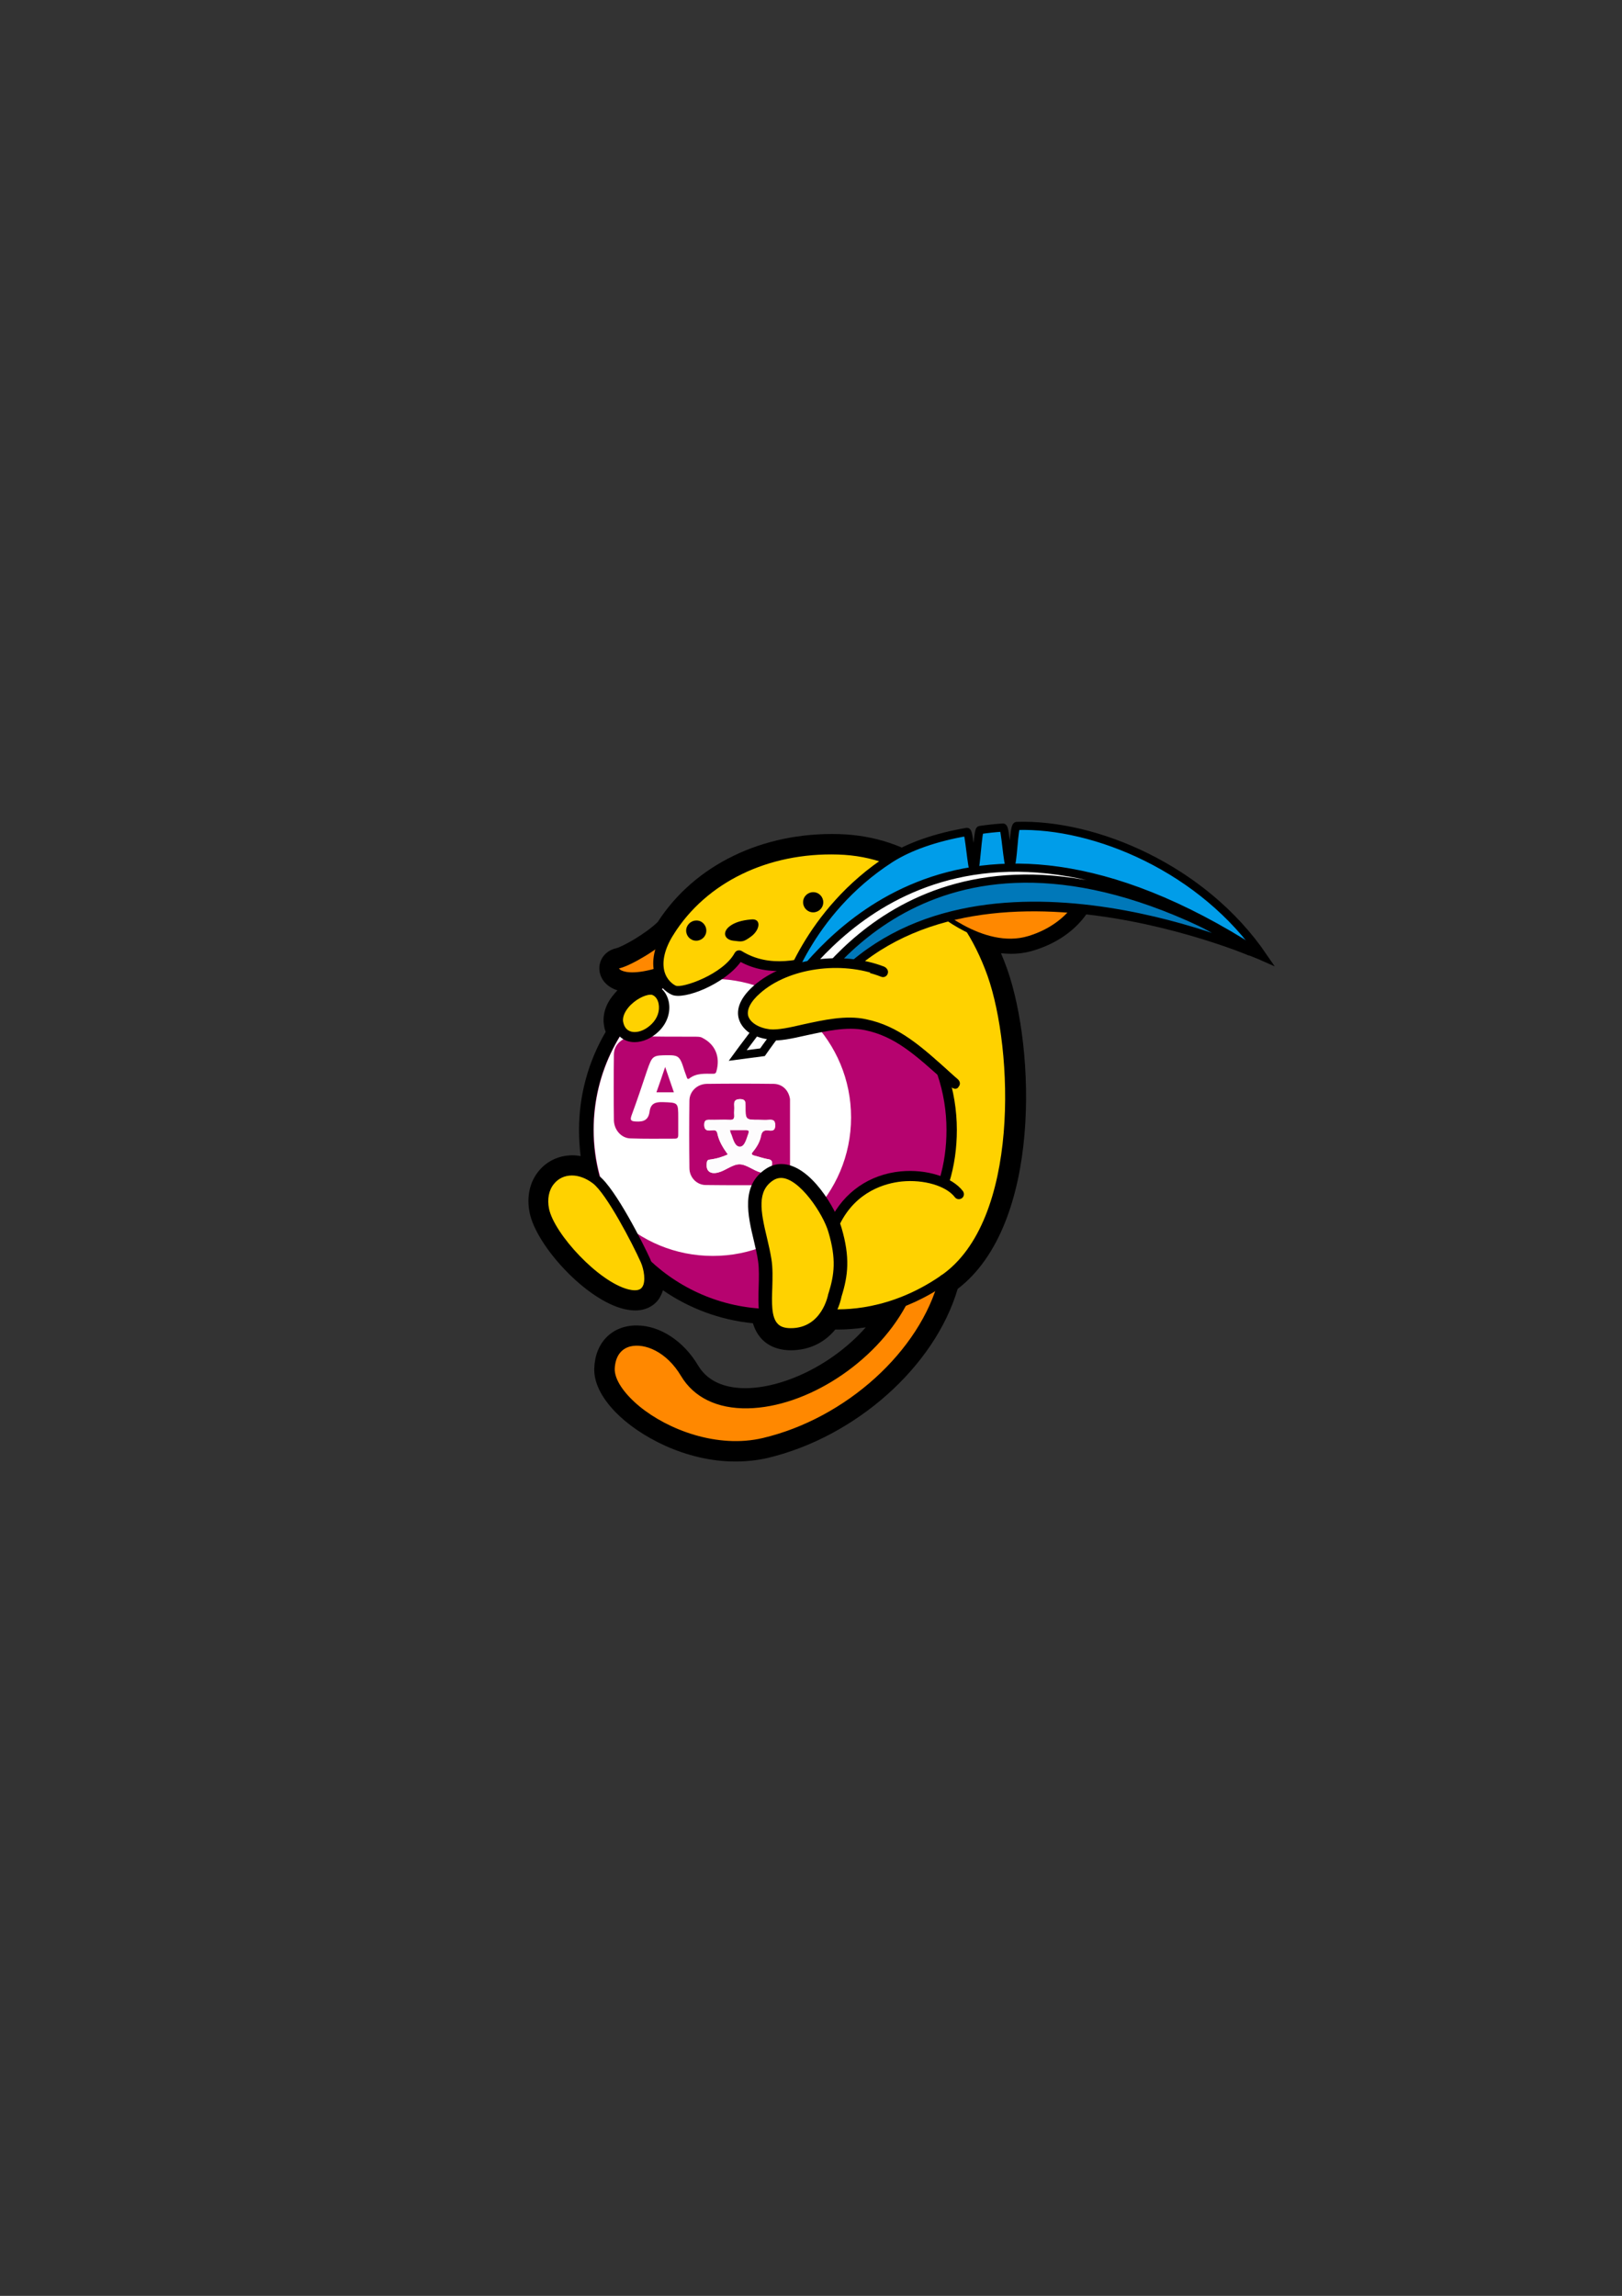 <?xml version="1.0" encoding="utf-8"?>
<!-- Generator: Adobe Illustrator 18.0.0, SVG Export Plug-In . SVG Version: 6.00 Build 0)  -->
<!DOCTYPE svg PUBLIC "-//W3C//DTD SVG 1.1//EN" "http://www.w3.org/Graphics/SVG/1.1/DTD/svg11.dtd">
<svg version="1.1" id="Ebene_1" xmlns="http://www.w3.org/2000/svg" xmlns:xlink="http://www.w3.org/1999/xlink" x="0px" y="0px"
	 viewBox="0 0 595 842" enable-background="new 0 0 595 842" xml:space="preserve">
<rect x="0" y="0" width="595" height="842" fill="#333333" stroke="none"/>
<g>
	<defs>
		<rect id="SVGID_1_" y="24.3" width="595" height="793.3"/>
	</defs>
	<clipPath id="SVGID_2_">
		<use xlink:href="#SVGID_1_"  overflow="visible"/>
	</clipPath>
	<g clip-path="url(#SVGID_2_)">
		<defs>
			<rect id="SVGID_3_" y="24.3" width="595" height="793.3"/>
		</defs>
		<clipPath id="SVGID_4_">
			<use xlink:href="#SVGID_3_"  overflow="visible"/>
		</clipPath>
		<path clip-path="url(#SVGID_4_)" d="M280.8,474.2c0.7,0,1.4,0.1,2.1,0.4c1.9,0.8,3.3,2.6,3.4,4.7c0.4,4.7,1.4,4.7,3.7,4.7
			c3.9,0,6.6-1.6,8.7-5c1.1-1.8,3.1-2.8,5.2-2.7c1.1,0.1,2.3,0.1,3.5,0.1c5.4,0,13.9-0.9,23.7-5.1c2.7-1.2,5.9,0,7.2,2.7
			c0.1,0.2,0.2,0.4,0.3,0.6c0.9-2.2,1.7-4.5,2.3-6.8c0.3-1.3,1.1-2.4,2.2-3.2c26.4-18.2,25.2-78.7,15.7-105.5
			c-2-5.7-4.5-11-7.5-15.7c-1.3-2.1-1.1-4.8,0.6-6.7c1.6-1.8,4.3-2.4,6.6-1.3c4.4,2.1,8.6,3.2,12.3,3.2c1.7,0,3.4-0.2,5-0.7
			c7-2.1,11.2-5.9,13.3-8.8c-1.1,0-2.4,0-4,0c-2.7,0-5.8,0-9.1,0c-3.7,0-7.7,0-11.7,0c-7.1,0-17.3-0.1-24.1-0.5
			c-1.1-0.1-2.1-0.5-3-1.1c-8.6-6.6-18.6-10.1-29.8-10.5c-0.8,0-1.6,0-2.5,0c-23.3,0-43.7,10.3-54.6,27.6c-0.2,0.3-0.5,0.7-0.8,1
			c-1.4,1.4-3.2,2.9-5.2,4.4c1.5,0.8,2.6,2.4,2.8,4.2c0.3,2.6,2,3.7,2.2,3.8c2.5,1.4,3.5,4.5,2.4,7.1c-1.1,2.6-4,3.9-6.7,3.1
			c0,0,0,0,0,0c-1.9,1.6-4.7,1.7-6.7,0.3c-1.2,0.3-3.4,1.6-4.9,3.4c-0.9,1.1-1.1,1.9-1,2.1c0.1,0.3,0.2,0.5,0.2,0.6
			c1.7,1.9,1.9,4.7,0.6,6.8c-6.4,9.8-9.8,21.1-9.8,32.9c0,6.5,1,12.9,3.1,19c0.9,2.5-0.2,5.3-2.6,6.6c-2.4,1.3-5.3,0.7-7-1.4
			c-0.9-1.1-1.5-1.6-1.6-1.7c-1.8-1.4-3.7-2.1-5.4-2.1c-1.5,0-2.9,0.6-3.8,1.7c-1.2,1.4-1.5,3.6-1,6c1.6,7.9,16.9,24.4,26.4,26.7
			c0.5,0.1,0.8,0.2,1.1,0.2c0.1-1.2-0.2-3.4-0.9-4.9c-0.4-0.9-0.9-2-1.5-3.2c-1.2-2.5-0.4-5.5,1.9-7c2.3-1.6,5.4-1.2,7.2,0.8
			c10.6,11.4,24.8,18.2,40.2,19.2C279.9,474.3,280.4,474.2,280.8,474.2z M233.4,497.2c-1.8,0-4.2,0.5-4.3,4.9c0,1.5,1.1,4.3,4.6,7.9
			c6.9,7.1,21.1,14.8,36,14.8c3.2,0,6.2-0.3,9.2-1c23.4-5.5,45.3-22.4,56.3-42l-0.5,0.3C322,504,296,520.2,273.3,520.2l0,0
			c-12.1,0-21.6-4.9-26.9-13.8C242.6,500.1,237.2,497.2,233.4,497.2z M269.7,536c-18.2,0-35.3-9.2-44-18.2c-5.2-5.4-7.9-10.9-7.7-16
			c0.3-9.4,6.5-15.7,15.5-15.7c8.5,0,17.2,5.6,22.6,14.7c4.1,6.9,11.7,8.3,17.3,8.3l0,0c13.4,0,31.6-8.1,44.2-22.3
			c-3.9,0.6-7.4,0.8-10.1,0.8c-0.4,0-0.7,0-1.1,0c-4,4.9-9.7,7.6-16.3,7.6c-4.3,0-11.3-1.4-13.9-9.9c-12-1.2-23.3-5.4-33-12.1
			c-0.3,1-0.8,2-1.3,2.9c-1.9,2.9-5.1,4.5-8.9,4.5c-1.2,0-2.6-0.2-4-0.5c-14.3-3.4-32.3-23.4-34.7-35.3c-1.2-5.8,0-11.3,3.3-15.3
			c3-3.7,7.5-5.8,12.4-5.8c1,0,2,0.1,3,0.3c-0.4-3.2-0.6-6.4-0.6-9.6c0-12.7,3.4-25.1,9.8-36c-0.3-0.7-0.5-1.4-0.6-2.2
			c-0.7-3.8,0.5-7.9,3.5-11.4c0.4-0.5,0.9-1.1,1.4-1.6c-4.4-1.4-6.3-4.5-6.6-7.3c-0.4-3.8,2.1-7.2,6-8.1c2.3-0.5,10.9-5.3,15.4-9.7
			c13.5-20.9,38.4-33,66.5-32.2c13,0.4,24.7,4.3,34.9,11.7c6.4,0.4,15.3,0.4,21.7,0.4c4,0,7.9,0,11.7,0c3.3,0,6.4,0,9.1,0
			c8.5,0,10.5,0.2,11.8,0.5c3.1,0.8,5.1,3.5,5.2,6.9c0.1,6.5-7.1,18.4-23.1,23.2c-2.6,0.8-5.4,1.2-8.2,1.2c-1.2,0-2.4-0.1-3.7-0.2
			c0.8,1.9,1.6,3.9,2.3,5.9c10.2,28.9,12.7,93.6-18.2,117.2c-8.4,28.5-37.4,54.3-69.7,62C277.7,535.6,273.7,536,269.7,536z"/>
	</g>
</g>
<g>
	<defs>
		<rect id="SVGID_5_" y="24.3" width="595" height="793.3"/>
	</defs>
	<clipPath id="SVGID_6_">
		<use xlink:href="#SVGID_5_"  overflow="visible"/>
	</clipPath>
	<path clip-path="url(#SVGID_6_)" d="M280.5,481.9C280.5,481.9,280.5,481.9,280.5,481.9c-36.3-1.6-64.7-31.2-64.7-67.5
		c0-21.5,9.9-41.2,27-54.1c0.8-0.6,2-0.4,2.6,0.4c0.6,0.8,0.4,2-0.4,2.6c-16.2,12.2-25.5,30.8-25.5,51.1c0,34.3,26.8,62.3,61,63.8
		c1,0,1.8,0.9,1.8,1.9C282.4,481.1,281.5,481.9,280.5,481.9z"/>
</g>
<g>
	<defs>
		<rect id="SVGID_7_" y="24.3" width="595" height="793.3"/>
	</defs>
	<clipPath id="SVGID_8_">
		<use xlink:href="#SVGID_7_"  overflow="visible"/>
	</clipPath>
	<path clip-path="url(#SVGID_8_)" fill="#B6036F" d="M280.5,480c-34.9-1.5-62.8-30.3-62.8-65.6c0-21.5,10.3-40.6,26.3-52.6
		c11.3,5.9,20.2-4.9,27.3-10c20.1,5.1,52.5,2.2,74.5,41.8c3.3,6,3.4,13.5,3.4,20.8c0,6.5-0.9,12.8-2.7,18.8c-16.1-6-35.3,1.5-41,16
		C294.7,468.4,280.5,480,280.5,480z"/>
</g>
<g>
	<defs>
		<rect id="SVGID_9_" y="24.3" width="595" height="793.3"/>
	</defs>
	<clipPath id="SVGID_10_">
		<use xlink:href="#SVGID_9_"  overflow="visible"/>
	</clipPath>
	<path clip-path="url(#SVGID_10_)" fill="#FFFFFF" d="M312.2,409.8c0-27.8-22.3-50.4-50-50.8c-5.2,3.7-11.1,6.3-17.9,2.9
		c-0.3,0.1-0.5,0.2-0.8,0.3c-15.6,12-25.7,30.9-25.7,52.1c0,11.6,3.1,22.6,8.4,32.1c9.1,8.8,21.6,14.2,35.2,14.2
		C289.4,460.7,312.2,437.9,312.2,409.8z"/>
	<g clip-path="url(#SVGID_10_)">
		<path fill="#B6036F" d="M255.3,380.2c1.4,0,2,0.2,2.3,0.4c4.8,2.4,6.7,7,5.2,12.3c-0.2,0.8-0.6,0.9-1.3,0.9c-3,0-6-0.3-8.6,1.7
			c-0.8,0.6-0.9-0.3-1.1-0.8c-0.5-1.3-1-2.8-1.4-4.1c-1.1-3.2-2.1-3.6-5-3.6c-6.1,0-6.1,0.1-8.1,5.8c-1.8,5.4-3.6,10.8-5.6,16.2
			c-0.6,1.7-0.4,2.2,1.5,2.3c3,0.2,4.7-0.6,5.1-3.7c0.4-2.9,2.1-3.5,4.9-3.4c5.6,0.2,5.6,0.1,5.6,5.8c0,2.1,0,4.2,0,6.2
			c0,1.1-0.3,1.4-1.4,1.4c-5.4,0-10.8,0.1-16.2-0.1c-3.2-0.1-5.9-3-6-6.6c-0.1-8-0.1-16,0-24c0-3.4,2.1-5.3,4.9-6.5
			c0.3-0.1,1.4-0.4,2.4-0.4C241.1,380.2,246.8,380.2,255.3,380.2z"/>
		<path fill="#B6026E" d="M289.8,403.1c0,8.7,0,17.4,0,26c-0.5,3.2-2.7,5.5-5.7,5.5c-8.4,0.1-16.8,0.1-25.2,0c-3.3,0-6-2.8-6-6.2
			c-0.1-8.2-0.1-16.5,0-24.7c0-3.4,2.8-6.1,6.3-6.2c8.2-0.1,16.5-0.1,24.7,0C287,397.6,289.3,399.8,289.8,403.1z M267,423.4
			c-2.1,0.9-4,1.5-6,1.8c-0.6,0.1-1.4,0-1.6,0.9c-0.6,3.2,1,4.7,4.1,3.9c2.7-0.7,5.2-3,7.8-3c2.5,0,5,2.2,7.8,3
			c3.6,1,3.6,0.9,4.1-2.7c0.2-1.3,0-2-1.5-2.2c-1.7-0.3-3.3-0.9-5-1.3c-1.1-0.3-1.1-0.7-0.4-1.5c1.4-1.7,2.5-3.6,2.9-5.7
			c0.3-1.7,1.1-2.2,2.7-2c1.4,0.1,2.5,0.2,2.5-1.9c0-2-0.9-2.1-2.4-2c-1.2,0.1-2.3,0-3.5,0c-5,0-5,0-5-5.1c0-1.5,0-2.5-2-2.5
			c-1.9,0-2.2,0.8-2.1,2.4c0.1,1.2-0.1,2.3,0,3.5c0.1,1.3-0.3,1.8-1.7,1.7c-2.3-0.1-4.7,0-7,0c-1.4,0-2.3,0.1-2.3,1.9
			c0,1.7,0.7,2.1,2.3,2c0.9-0.1,2.1-0.5,2.5,1C263.7,418.5,265.2,420.9,267,423.4z"/>
		<path fill="#B6036F" d="M247.2,400.6c-2.3,0-4.3,0-6.4,0c1.1-3.1,2.1-6,3.2-9.3C245.1,394.5,246.1,397.4,247.2,400.6z"/>
		<path fill="#FDFCFD" d="M267,423.4c-1.8-2.5-3.3-4.9-3.9-7.8c-0.3-1.5-1.6-1-2.5-1c-1.5,0.1-2.2-0.3-2.3-2c0-1.9,0.8-2,2.3-1.9
			c2.3,0.1,4.7-0.1,7,0c1.3,0.1,1.8-0.4,1.7-1.7c-0.1-1.2,0.1-2.3,0-3.5c-0.1-1.6,0.2-2.3,2.1-2.4c2.1,0,2,1,2,2.5
			c0,5.1,0,5.1,5,5.1c1.2,0,2.3,0.1,3.5,0c1.5-0.1,2.4,0,2.4,2c0,2.2-1.2,2-2.5,1.9c-1.6-0.2-2.4,0.3-2.7,2c-0.4,2.1-1.5,4-2.9,5.7
			c-0.7,0.8-0.6,1.2,0.4,1.5c1.7,0.4,3.3,1.1,5,1.3c1.5,0.2,1.7,0.9,1.5,2.2c-0.5,3.6-0.5,3.7-4.1,2.7c-2.7-0.7-5.2-3-7.8-3
			c-2.5,0-5,2.3-7.8,3c-3.1,0.8-4.7-0.7-4.1-3.9c0.2-0.9,1-0.8,1.6-0.9C263,424.9,265,424.3,267,423.4z M267.8,414.5
			c0.2,0.8,0.3,1.2,0.4,1.5c0.7,1.8,1.3,4.6,3.2,4.5c1.7-0.1,2.4-2.9,3-4.8c0.4-1.1-0.1-1.3-1-1.2
			C271.7,414.6,269.9,414.5,267.8,414.5z"/>
		<path fill="#B6036F" d="M267.8,414.5c2,0,3.9,0,5.7,0c0.9,0,1.4,0.1,1,1.2c-0.7,1.9-1.3,4.7-3,4.8c-1.9,0.1-2.5-2.6-3.2-4.5
			C268.1,415.7,268,415.3,267.8,414.5z"/>
	</g>
</g>
<g>
	<defs>
		<rect id="SVGID_11_" y="24.3" width="595" height="793.3"/>
	</defs>
	<clipPath id="SVGID_12_">
		<use xlink:href="#SVGID_11_"  overflow="visible"/>
	</clipPath>
</g>
<g>
	<defs>
		<rect id="SVGID_13_" y="24.3" width="595" height="793.3"/>
	</defs>
	<clipPath id="SVGID_14_">
		<use xlink:href="#SVGID_13_"  overflow="visible"/>
	</clipPath>
	<path clip-path="url(#SVGID_14_)" fill="#FF8800" d="M240.9,357c-16.1,4.5-17.8-2.9-14-3.7c3.7-0.8,13.6-6.6,18.6-11.6L240.9,357z"
		/>
</g>
<g>
	<defs>
		<rect id="SVGID_15_" y="24.3" width="595" height="793.3"/>
	</defs>
	<clipPath id="SVGID_16_">
		<use xlink:href="#SVGID_15_"  overflow="visible"/>
	</clipPath>
	<path clip-path="url(#SVGID_16_)" fill="#FF8800" d="M346.3,469.3c-7,26.9-34.7,52.5-66.1,59.9c-27,6.4-57-14.5-56.6-27.3
		c0.5-14.4,18.6-13.6,27.7,1.7c13.9,23.4,61.6,7,79.3-25.6L346.3,469.3z"/>
</g>
<g>
	<defs>
		<rect id="SVGID_17_" y="24.3" width="595" height="793.3"/>
	</defs>
	<clipPath id="SVGID_18_">
		<use xlink:href="#SVGID_17_"  overflow="visible"/>
	</clipPath>
	<path clip-path="url(#SVGID_18_)" fill="#57A1BE" d="M244,361.8c-0.2,0.1-0.4,0.3-0.5,0.4c0.3-0.1,0.5-0.2,0.8-0.3
		C244.2,361.9,244.1,361.9,244,361.8z"/>
</g>
<g>
	<defs>
		<rect id="SVGID_19_" y="24.3" width="595" height="793.3"/>
	</defs>
	<clipPath id="SVGID_20_">
		<use xlink:href="#SVGID_19_"  overflow="visible"/>
	</clipPath>
	<path clip-path="url(#SVGID_20_)" fill="#57A1BE" d="M262.2,359c-0.3,0-0.5,0-0.8,0c-6,0-11.7,1-17.1,2.9
		C251.1,365.3,257,362.8,262.2,359z"/>
</g>
<g>
	<defs>
		<rect id="SVGID_21_" y="24.3" width="595" height="793.3"/>
	</defs>
	<clipPath id="SVGID_22_">
		<use xlink:href="#SVGID_21_"  overflow="visible"/>
	</clipPath>
	<path clip-path="url(#SVGID_22_)" fill="#FFD200" d="M302.9,481.8c10.1,0.9,26.6-1,43.4-12.5c30.2-20.8,27.3-85.1,17.8-112
		c-9.5-26.9-29.3-45-56.6-45.9c-27.3-0.8-50,11.2-62,30.2c-8.1,12.8-2.1,19.8,1.6,21.5c3.7,1.7,19.4-4.5,24-12.8
		c10.7,6.6,22.7,3.7,33,0.4l19.8,5.8c-15.7-6.2-35.5-2.5-45.9,6.6c-10.3,9.1-3.3,15.7,4.6,16.5c7.9,0.8,23.1-6.2,35.1-3.7
		c12,2.5,15.7,6.9,28.5,18.4c0,0,7,28.1,0,38.9c-12.2-7-34.2,0.9-40.8,15.9L302.9,481.8z"/>
</g>
<g>
	<defs>
		<rect id="SVGID_23_" y="24.3" width="595" height="793.3"/>
	</defs>
	<clipPath id="SVGID_24_">
		<use xlink:href="#SVGID_23_"  overflow="visible"/>
	</clipPath>
	<path clip-path="url(#SVGID_24_)" d="M346.4,435c-0.2,0-0.4,0-0.5-0.1c-1-0.3-1.5-1.3-1.3-2.3c1.8-5.9,2.6-12,2.6-18.2
		c0-6.9-1.1-13.7-3.3-20.2c-0.3-1,0.2-2,1.2-2.4c1-0.3,2,0.2,2.4,1.2c2.3,6.9,3.5,14.1,3.5,21.4c0,6.6-0.9,13.1-2.8,19.3
		C348,434.5,347.2,435,346.4,435z"/>
</g>
<g>
	<defs>
		<rect id="SVGID_25_" y="24.3" width="595" height="793.3"/>
	</defs>
	<clipPath id="SVGID_26_">
		<use xlink:href="#SVGID_25_"  overflow="visible"/>
	</clipPath>
	<path clip-path="url(#SVGID_26_)" d="M306.2,450.1c-0.3,0-0.6-0.1-0.8-0.2c-0.9-0.5-1.3-1.6-0.8-2.5c5-10.2,14.4-16.7,25.8-17.8
		c9.4-0.9,18.8,2,22.8,7.2c0.6,0.8,0.5,2-0.3,2.6c-0.8,0.6-2,0.5-2.6-0.3c-3.2-4.2-11.4-6.6-19.5-5.8c-5.9,0.6-16.8,3.5-22.8,15.8
		C307.5,449.8,306.9,450.1,306.2,450.1z"/>
</g>
<g>
	<defs>
		<rect id="SVGID_27_" y="24.3" width="595" height="793.3"/>
	</defs>
	<clipPath id="SVGID_28_">
		<use xlink:href="#SVGID_27_"  overflow="visible"/>
	</clipPath>
	<path clip-path="url(#SVGID_28_)" d="M307.3,483.9c-1.9,0-3.4-0.1-4.6-0.2c-1-0.1-1.8-1-1.7-2c0.1-1,1-1.8,2-1.7
		c6.5,0.6,23.7,0.6,42.2-12.2c29.1-20,26.5-83.1,17.1-109.8c-9.8-27.6-29.8-43.9-54.9-44.6c-25.7-0.8-48.3,10.2-60.3,29.3
		c-3.3,5.2-4.4,10-3.3,13.8c0.8,2.7,2.8,4.4,4.1,5c2.3,1,17.3-4.1,21.6-12c0.3-0.5,0.7-0.8,1.1-0.9c0.5-0.1,1-0.1,1.5,0.2
		c10.2,6.3,21.6,3.4,31.5,0.2c1-0.3,2,0.2,2.3,1.2c0.3,1-0.2,2-1.2,2.3c-10.9,3.5-22.5,5.9-33,0.3c-5.9,8.1-20.8,14.1-25.3,12
		c-2.2-1-5-3.4-6.2-7.4c-1-3.4-1.2-9,3.7-16.8c12.8-20.3,36.5-31.9,63.6-31c26.7,0.8,48,18,58.3,47.1c4.5,12.6,8.1,35.7,6.1,59
		c-1.6,18.5-7.1,43-24.6,55.1C331.3,481.9,316.1,483.9,307.3,483.9z"/>
</g>
<g>
	<defs>
		<rect id="SVGID_29_" y="24.3" width="595" height="793.3"/>
	</defs>
	<clipPath id="SVGID_30_">
		<use xlink:href="#SVGID_29_"  overflow="visible"/>
	</clipPath>
	<path clip-path="url(#SVGID_30_)" d="M338.1,324.9c0.5,0.8,1.7,2.2,3.6,3.8l0.5,0.4c12.9,11,22.6,13.3,28.5,13.3l0,0
		c2.1,0,4.1-0.3,6-0.9c9.1-2.7,14.6-8.4,16.8-12.7c0.8-1.6,1-2.7,1-3.2c-1.2-0.1-4.5-0.2-9.6-0.2c-2.7,0-5.8,0-9.1,0
		c-3.8,0-7.8,0-11.8,0c-7.4,0-18-0.1-24.6-0.6C338.9,324.9,338.4,324.9,338.1,324.9z M370.7,346.1L370.7,346.1
		c-6.5,0-17.2-2.5-30.9-14.2l-0.5-0.4c-6.1-5.1-5.3-7.4-5-8.2c0.5-1.5,2-2.2,4.3-2.2c0.4,0,0.8,0,1.2,0c6.4,0.5,16.9,0.6,24.3,0.6
		c4,0,8,0,11.7,0c3.3,0,6.4,0,9.1,0c7.9,0,10,0.1,10.9,0.4c1.4,0.4,2.3,1.6,2.4,3.4c0.1,4.5-6,15.2-20.5,19.6
		C375.5,345.8,373.1,346.1,370.7,346.1z"/>
	<path clip-path="url(#SVGID_30_)" fill="#FF8800" d="M339.6,323.1c-7.4-0.6-1.7,5,0.8,7c2.5,2.1,20.3,18.2,36.8,13.2
		c16.5-5,21.5-18.6,18.2-19.4C392.1,323.1,354.9,324.3,339.6,323.1z"/>
</g>
<g>
	<defs>
		<rect id="SVGID_31_" y="24.3" width="595" height="793.3"/>
	</defs>
	<clipPath id="SVGID_32_">
		<use xlink:href="#SVGID_31_"  overflow="visible"/>
	</clipPath>
</g>
<g>
	<defs>
		<rect id="SVGID_33_" y="24.3" width="595" height="793.3"/>
	</defs>
	<clipPath id="SVGID_34_">
		<use xlink:href="#SVGID_33_"  overflow="visible"/>
	</clipPath>
	<path clip-path="url(#SVGID_34_)" d="M231.9,360.3c-4.2,0-6.3-1.3-7.3-2.3c-1.1-1.1-1.5-2.6-1.1-3.9c0.4-1.3,1.5-2.3,3-2.6
		c3.2-0.7,12.8-6.2,17.7-11.1c0.7-0.7,1.9-0.7,2.6,0c0.7,0.7,0.7,1.9,0,2.6c-5.1,5.1-15.3,11.1-19.5,12.1c-0.2,0-0.2,0.1-0.2,0.1
		c0,0,0.1,0.2,0.5,0.5c0.8,0.5,4,2,12.8-0.5c1-0.3,2,0.3,2.3,1.3c0.3,1-0.3,2-1.3,2.3C237.4,359.9,234.3,360.3,231.9,360.3z"/>
</g>
<g>
	<defs>
		<rect id="SVGID_35_" y="24.3" width="595" height="793.3"/>
	</defs>
	<clipPath id="SVGID_36_">
		<use xlink:href="#SVGID_35_"  overflow="visible"/>
	</clipPath>
	<path clip-path="url(#SVGID_36_)" d="M267.8,339.6c-3,2.2-2.1,5,1.2,5.4c3.3,0.4,3.6,0.6,6.6-1.6c3.3-2.5,3.7-6.6,0-6.2
		C271.9,337.5,269.4,338.4,267.8,339.6z"/>
</g>
<g>
	<defs>
		<rect id="SVGID_37_" y="24.3" width="595" height="793.3"/>
	</defs>
	<clipPath id="SVGID_38_">
		<use xlink:href="#SVGID_37_"  overflow="visible"/>
	</clipPath>
	<path clip-path="url(#SVGID_38_)" d="M259.1,341.3c0,2.1-1.7,3.7-3.7,3.7c-2.1,0-3.7-1.7-3.7-3.7c0-2,1.7-3.7,3.7-3.7
		C257.4,337.5,259.1,339.2,259.1,341.3z"/>
</g>
<g>
	<defs>
		<rect id="SVGID_39_" y="24.3" width="595" height="793.3"/>
	</defs>
	<clipPath id="SVGID_40_">
		<use xlink:href="#SVGID_39_"  overflow="visible"/>
	</clipPath>
	<path clip-path="url(#SVGID_40_)" d="M302,330.9c0,2.1-1.7,3.7-3.7,3.7c-2.1,0-3.7-1.7-3.7-3.7c0-2.1,1.7-3.7,3.7-3.7
		C300.4,327.2,302,328.9,302,330.9z"/>
</g>
<g>
	<defs>
		<rect id="SVGID_41_" y="24.3" width="595" height="793.3"/>
	</defs>
	<clipPath id="SVGID_42_">
		<use xlink:href="#SVGID_41_"  overflow="visible"/>
	</clipPath>
	<path clip-path="url(#SVGID_42_)" d="M269.8,532.3c-14.5,0-28.6-6.2-37.6-13.6c-6.8-5.6-10.7-11.7-10.5-16.8
		c0.2-6.1,3.3-10.4,8.5-11.7c6.6-1.7,16.5,2,22.7,12.5c5.1,8.6,14.4,10.3,21.3,10.1c20.4-0.4,44-15.7,54.9-35.7
		c0.5-0.9,1.6-1.2,2.5-0.7c0.9,0.5,1.2,1.6,0.7,2.5c-11.4,21-36.4,37.2-58,37.6c-11.2,0.2-19.8-4-24.5-11.9
		c-5.3-8.9-13.3-12.1-18.6-10.8c-3.5,0.9-5.5,3.8-5.7,8.2c-0.1,3.9,3.3,9,9.1,13.8c10.5,8.6,28.6,15.5,45.2,11.6
		c30.5-7.2,57.8-31.9,64.7-58.6c0.3-1,1.3-1.6,2.3-1.3c1,0.3,1.6,1.3,1.3,2.3c-7.3,28-35.7,53.7-67.5,61.3
		C277,531.9,273.4,532.3,269.8,532.3z"/>
</g>
<g>
	<defs>
		<rect id="SVGID_43_" y="24.3" width="595" height="793.3"/>
	</defs>
	<clipPath id="SVGID_44_">
		<use xlink:href="#SVGID_43_"  overflow="visible"/>
	</clipPath>
	<path clip-path="url(#SVGID_44_)" d="M350.4,399.3c-0.4,0-0.9-0.2-1.3-0.5l-1.5-1.3c-12-10.9-19.3-17.4-30.3-19.7
		c-6.6-1.4-14.5,0.4-21.5,1.9c-5.3,1.2-9.9,2.2-13.4,1.8c-5.5-0.6-9.8-3.5-11-7.3c-0.9-2.7-0.6-7.1,5.4-12.4c11.4-10,32.3-13,47.8-7
		c1,0.4,1.4,1.5,1,2.4c-0.4,1-1.5,1.4-2.4,1c-14.3-5.6-33.6-2.9-44,6.3c-3.6,3.1-5.1,6.2-4.4,8.5c0.8,2.4,3.9,4.3,7.9,4.8
		c3,0.3,7.5-0.7,12.2-1.8c7.4-1.6,15.7-3.5,23.1-1.9c12,2.5,20,9.7,32,20.6l1.5,1.3c0.8,0.7,0.8,1.9,0.1,2.6
		C351.4,399.1,350.9,399.3,350.4,399.3z"/>
</g>
<g>
	<defs>
		<rect id="SVGID_45_" y="24.3" width="595" height="793.3"/>
	</defs>
	<clipPath id="SVGID_46_">
		<use xlink:href="#SVGID_45_"  overflow="visible"/>
	</clipPath>
	<path clip-path="url(#SVGID_46_)" fill="#FFD200" d="M218.6,432.6c-10.1-7.8-21.5-0.8-19,11.2c2,9.8,18.7,28.1,30.6,31
		c10.3,2.5,8.2-8.7,6.6-12.4C233.9,455.7,223.9,436.7,218.6,432.6z"/>
</g>
<g>
	<defs>
		<rect id="SVGID_47_" y="24.3" width="595" height="793.3"/>
	</defs>
	<clipPath id="SVGID_48_">
		<use xlink:href="#SVGID_47_"  overflow="visible"/>
	</clipPath>
	<path clip-path="url(#SVGID_48_)" d="M209.8,431.1c-2.7,0-5,1.1-6.6,3.1c-1.9,2.3-2.5,5.6-1.8,9.1c1.9,9.2,18.2,26.9,29.2,29.6
		c0.8,0.2,1.6,0.3,2.3,0.3c1.7,0,2.4-0.7,2.7-1.2c1.4-2,0.6-6.5-0.5-9c-3.1-7-12.7-25.3-17.6-29C215,432.1,212.3,431.1,209.8,431.1z
		 M232.9,476.9L232.9,476.9c-1,0-2-0.1-3.1-0.4c-12.6-3-29.8-21.9-32-32.4c-1-4.7-0.1-9.1,2.5-12.2c2.3-2.8,5.8-4.4,9.5-4.4
		c3.4,0,6.8,1.3,9.9,3.7c6.1,4.7,16.5,25.4,18.8,30.5c0.9,2.1,2.8,8.5,0.2,12.5C237.8,475.4,236.1,476.9,232.9,476.9z"/>
</g>
<g>
	<defs>
		<rect id="SVGID_49_" y="24.3" width="595" height="793.3"/>
	</defs>
	<clipPath id="SVGID_50_">
		<use xlink:href="#SVGID_49_"  overflow="visible"/>
	</clipPath>
</g>
<g>
	<defs>
		<rect id="SVGID_51_" y="24.3" width="595" height="793.3"/>
	</defs>
	<clipPath id="SVGID_52_">
		<use xlink:href="#SVGID_51_"  overflow="visible"/>
	</clipPath>
	<path clip-path="url(#SVGID_52_)" fill="#FFD200" d="M306.2,475.1c0,0-2.5,14.5-16.1,14.5c-13.6,0-7.9-16.5-9.5-27.3
		c-1.6-10.7-8.3-24.8,1.6-31.4c9.9-6.6,21.9,12.8,24,20.2C309.1,461.1,308.7,467.3,306.2,475.1z"/>
</g>
<g>
	<defs>
		<rect id="SVGID_53_" y="24.3" width="595" height="793.3"/>
	</defs>
	<clipPath id="SVGID_54_">
		<use xlink:href="#SVGID_53_"  overflow="visible"/>
	</clipPath>
	<path clip-path="url(#SVGID_54_)" d="M286.5,432c-1,0-2,0.3-2.9,0.9c-5.9,3.9-4.7,11-2.2,21.3c0.6,2.5,1.2,5.2,1.6,7.7
		c0.5,3.2,0.4,6.8,0.3,10.3c-0.2,5.4-0.4,10.9,2,13.3c1,1.1,2.6,1.6,4.8,1.6c11.3,0,13.6-11.9,13.7-12.4c0-0.1,0-0.2,0.1-0.3
		c2.2-7,2.9-12.7,0-22.5C302,445.2,293.2,432,286.5,432z M290.1,492.1c-3.6,0-6.4-1-8.4-3.1c-3.8-3.9-3.6-10.5-3.4-17
		c0.1-3.2,0.2-6.6-0.2-9.4c-0.3-2.3-0.9-4.7-1.5-7.3c-2.3-9.6-4.9-20.5,4.3-26.6c1.8-1.2,3.7-1.8,5.7-1.8c10.8,0,20.3,17,22.1,23.4
		c3.2,10.9,2.4,17.5,0,25.2C307.5,481.5,302.4,492.1,290.1,492.1z"/>
</g>
<g>
	<defs>
		<rect id="SVGID_55_" y="24.3" width="595" height="793.3"/>
	</defs>
	<clipPath id="SVGID_56_">
		<use xlink:href="#SVGID_55_"  overflow="visible"/>
	</clipPath>
</g>
<g>
	<defs>
		<rect id="SVGID_57_" y="24.3" width="595" height="793.3"/>
	</defs>
	<clipPath id="SVGID_58_">
		<use xlink:href="#SVGID_57_"  overflow="visible"/>
	</clipPath>
	<path clip-path="url(#SVGID_58_)" fill="#FFD200" d="M240.1,363.1c-4.1-1.6-14.5,5.4-13.2,12c1.2,6.6,8.7,6.6,13.6,1.6
		C245.4,371.8,244.1,364.8,240.1,363.1z"/>
</g>
<g>
	<defs>
		<rect id="SVGID_59_" y="24.3" width="595" height="793.3"/>
	</defs>
	<clipPath id="SVGID_60_">
		<use xlink:href="#SVGID_59_"  overflow="visible"/>
	</clipPath>
	<path clip-path="url(#SVGID_60_)" d="M238.6,364.8c-2,0-5.7,1.8-8.1,4.7c-0.9,1.1-2.3,3.2-1.9,5.3c0.6,3,2.6,3.7,4.2,3.7
		c2.1,0,4.4-1.1,6.3-3c2.1-2.1,3-4.8,2.5-7.4c-0.3-1.6-1.2-2.8-2.3-3.2C239.2,364.8,238.9,364.8,238.6,364.8z M232.8,382.2
		L232.8,382.2c-4.1,0-7.1-2.6-7.8-6.7c-0.5-2.7,0.4-5.7,2.7-8.4c2.9-3.5,7.5-6.1,10.9-6.1c0.8,0,1.5,0.1,2.1,0.4
		c2.3,0.9,4,3.1,4.6,5.9c0.8,3.8-0.5,7.8-3.5,10.8C239.2,380.7,235.9,382.2,232.8,382.2z"/>
</g>
<g>
	<defs>
		<rect id="SVGID_61_" y="24.3" width="595" height="793.3"/>
	</defs>
	<clipPath id="SVGID_62_">
		<use xlink:href="#SVGID_61_"  overflow="visible"/>
	</clipPath>
</g>
<g>
	<defs>
		<rect id="SVGID_63_" y="24.3" width="595" height="793.3"/>
	</defs>
	<clipPath id="SVGID_64_">
		<use xlink:href="#SVGID_63_"  overflow="visible"/>
	</clipPath>
</g>
<g>
	<defs>
		<rect id="SVGID_65_" y="24.3" width="595" height="793.3"/>
	</defs>
	<clipPath id="SVGID_66_">
		<use xlink:href="#SVGID_65_"  overflow="visible"/>
	</clipPath>
</g>
<g>
	<defs>
		<rect id="SVGID_67_" y="24.3" width="595" height="793.3"/>
	</defs>
	<clipPath id="SVGID_68_">
		<use xlink:href="#SVGID_67_"  overflow="visible"/>
	</clipPath>
</g>
<g>
	<defs>
		<rect id="SVGID_69_" y="24.3" width="595" height="793.3"/>
	</defs>
	<clipPath id="SVGID_70_">
		<use xlink:href="#SVGID_69_"  overflow="visible"/>
	</clipPath>
</g>
<g>
	<defs>
		<rect id="SVGID_71_" y="24.3" width="595" height="793.3"/>
	</defs>
	<clipPath id="SVGID_72_">
		<use xlink:href="#SVGID_71_"  overflow="visible"/>
	</clipPath>
</g>
<g>
	<defs>
		<rect id="SVGID_73_" width="595" height="842"/>
	</defs>
	<clipPath id="SVGID_74_">
		<use xlink:href="#SVGID_73_"  overflow="visible"/>
	</clipPath>
</g>
<rect fill="none" width="595" height="842"/>
<g>
	<g>
		<path fill="#009DE9" stroke="#000000" stroke-width="3" stroke-miterlimit="10" d="M287.6,365c0,0,8.4-30.4,39-50.1
			c6.9-4.4,16.5-7.8,28.1-9.8c0.8-0.1,1.8,14.2,2.6,14.1c0.7-0.1,1.4-14.7,2.2-14.8c2.7-0.4,5.5-0.7,8.4-0.9
			c0.9-0.1,1.7,14.2,2.6,14.1c1.2-0.1,1.3-14.6,2.5-14.7c28.7-0.9,68.3,15.6,90.4,48c0,0-108.5-48.3-159.9,12.6L287.6,365"/>
		<path fill="#0078B9" stroke="#000000" stroke-width="3" stroke-miterlimit="10" d="M297.5,356.5c30.9-34.4,69.3-36,70.8-36.1
			c17.8-1.1,48.3,0.9,90.5,28.7c0,0-104-46.4-155.4,14.5l-7.7-2.1L297.5,356.5"/>
		<path fill="#FFFFFF" stroke="#000000" stroke-width="3" stroke-miterlimit="10" d="M296.2,364.6c-8.4,9.7-16.5,21.3-16.5,21.3
			l-9.1,1.2c0,0,10-13.7,19-24.4c9-10.6,59.7-85.6,171.4-13.6C350.9,284.8,304.6,354.8,296.2,364.6z"/>
	</g>
	<polygon fill="#FFD200" points="320,355.7 305.3,375.3 285,379.3 275,377.3 273,371.3 275,364.3 290.7,355.3 308.3,353 	"/>
	<path d="M350.1,399c-0.4,0-0.9-0.2-1.3-0.5l-1.5-1.3c-12-10.9-19.3-17.4-30.3-19.7c-6.6-1.4-14.5,0.4-21.5,1.9
		c-5.3,1.2-9.9,2.2-13.4,1.8c-5.5-0.6-9.8-3.5-11-7.3c-0.9-2.7-0.6-7.1,5.4-12.4c11.4-10,32.3-13,47.8-7c1,0.4,1.4,1.5,1,2.4
		c-0.4,1-1.5,1.4-2.4,1c-14.3-5.6-33.6-2.9-44,6.3c-3.6,3.1-5.1,6.2-4.4,8.5c0.8,2.4,3.9,4.3,7.9,4.8c3,0.3,7.5-0.7,12.2-1.8
		c7.4-1.6,15.7-3.5,23.1-1.9c12,2.5,20,9.7,32,20.6l1.5,1.3c0.8,0.7,0.8,1.9,0.1,2.6C351.1,398.8,350.6,399,350.1,399z"/>
</g>
</svg>
